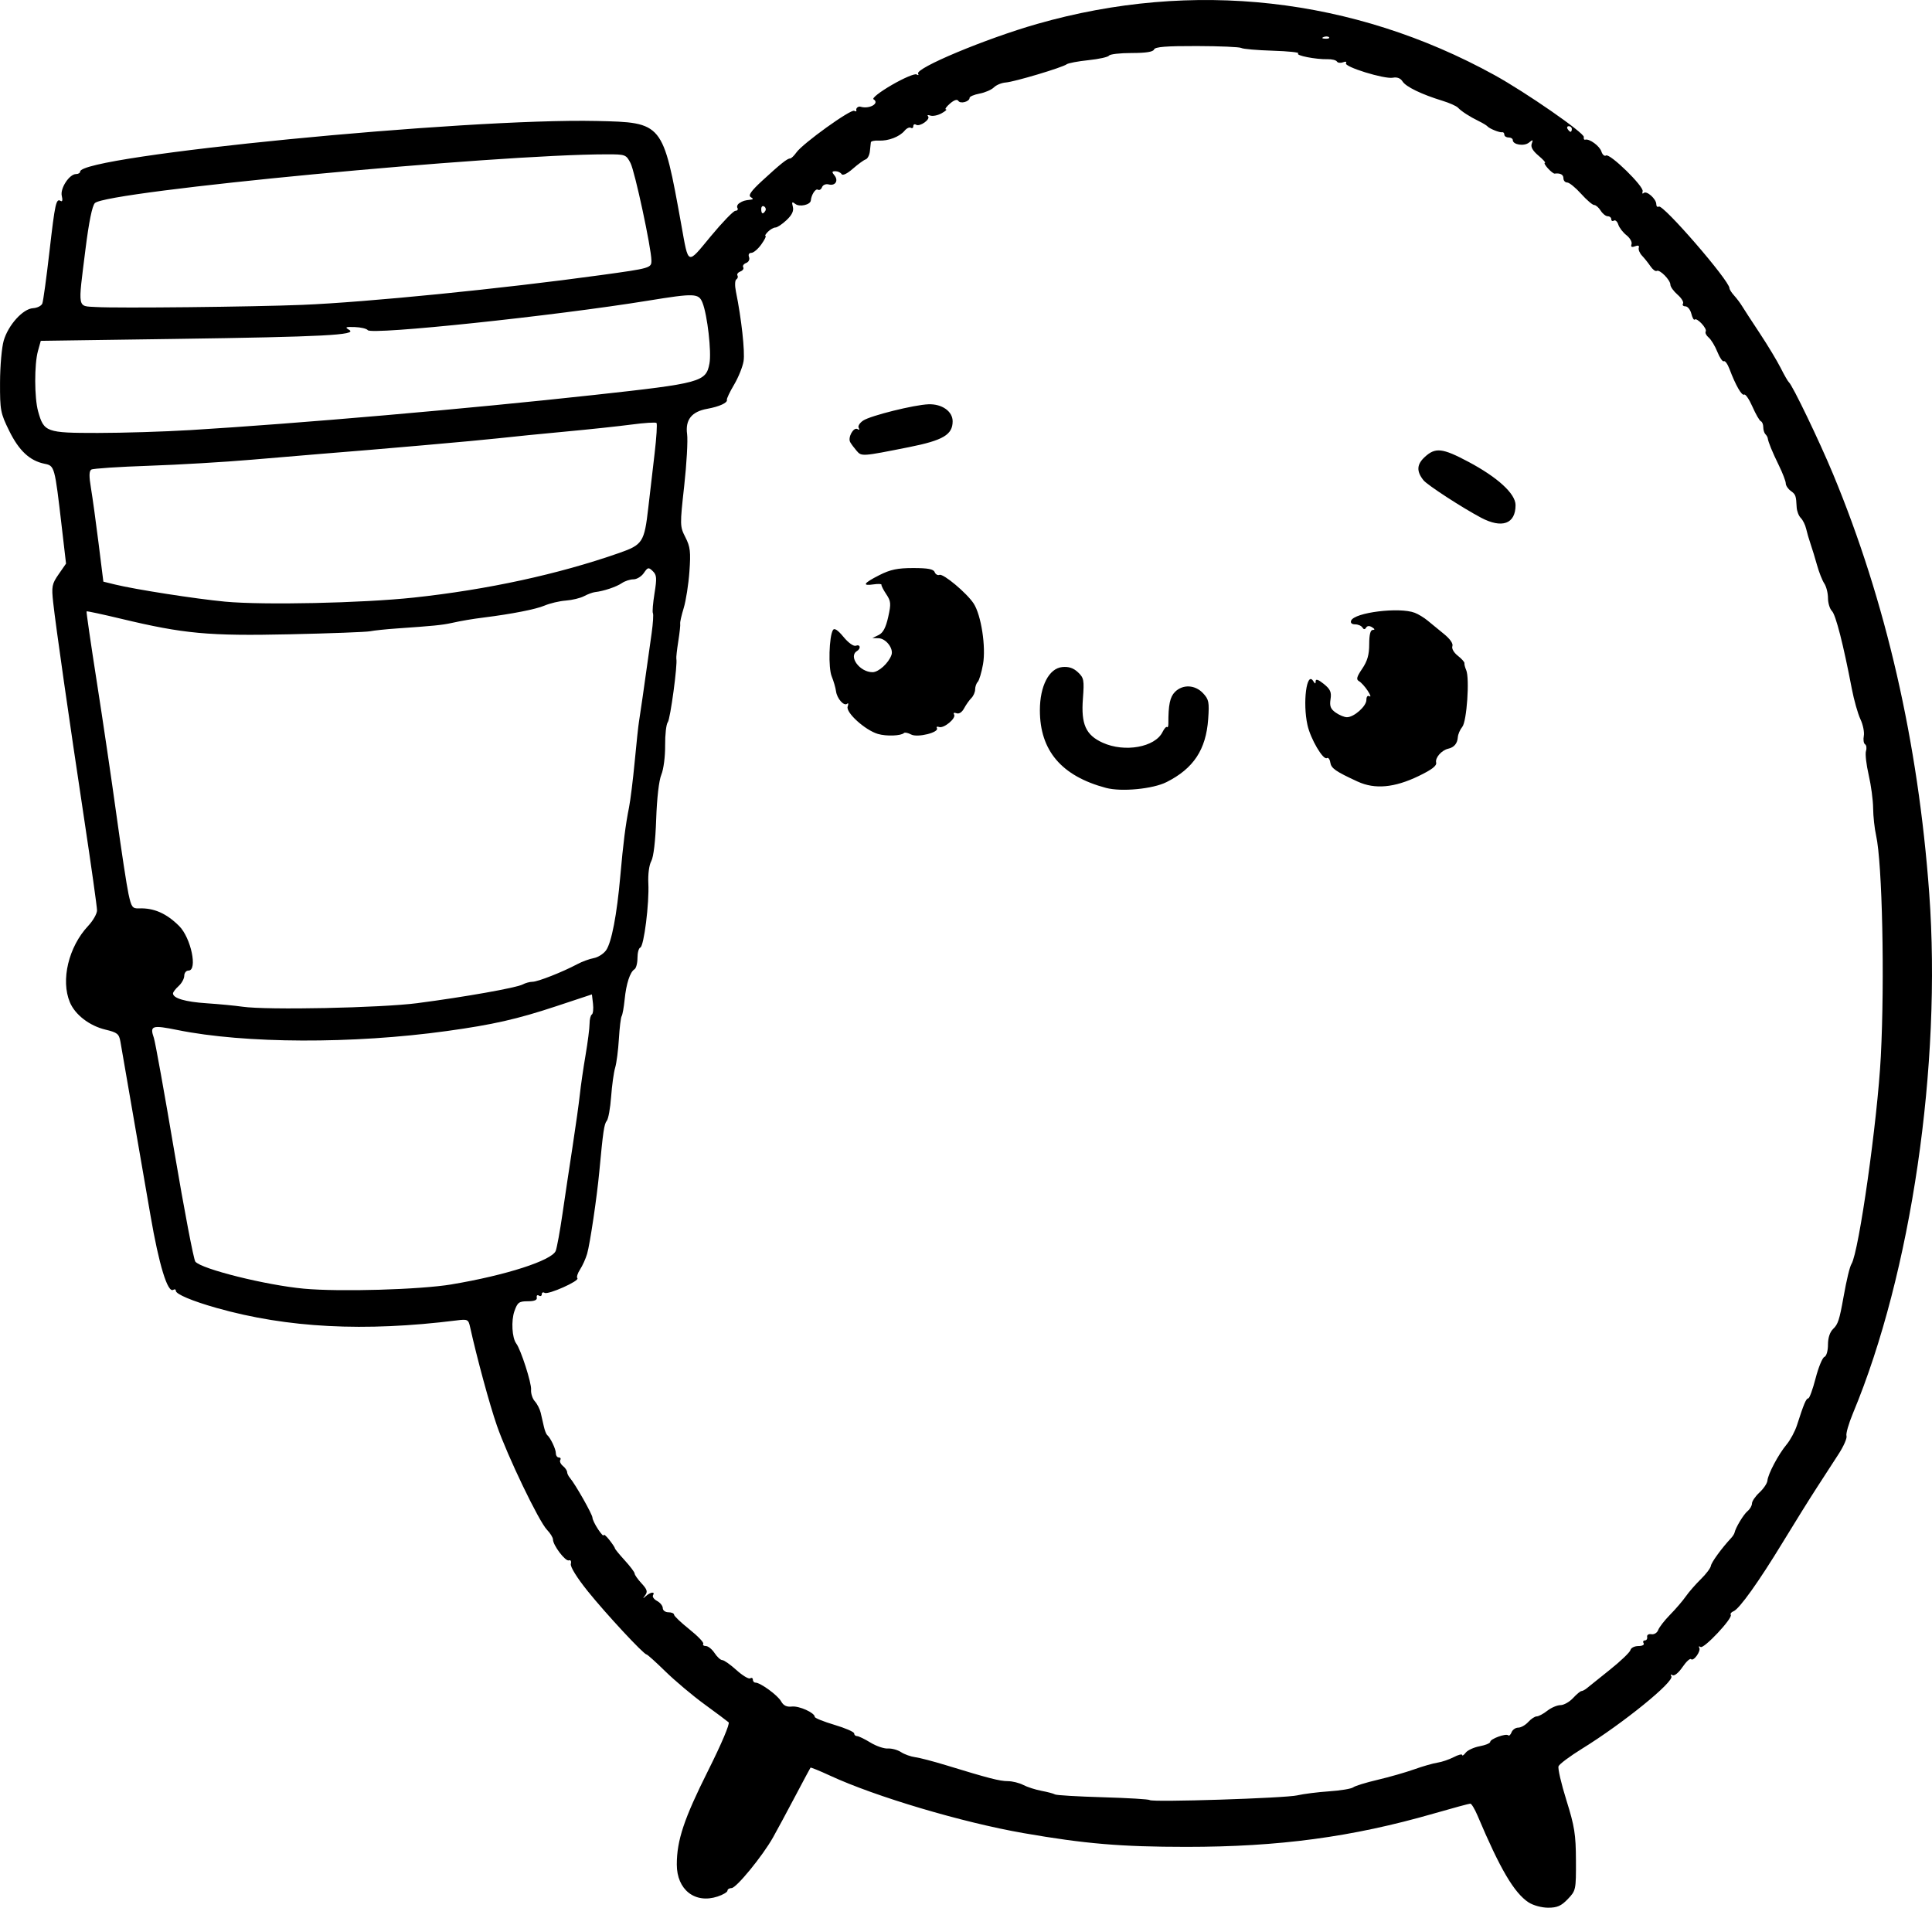 <?xml version="1.0" encoding="UTF-8" standalone="no"?>
<!-- Created with Inkscape (http://www.inkscape.org/) -->

<svg
   width="181.617mm"
   height="179.341mm"
   viewBox="0 0 181.617 179.341"
   version="1.1"
   id="svg5"
   xml:space="preserve"
   xmlns="http://www.w3.org/2000/svg"
   xmlns:svg="http://www.w3.org/2000/svg"><defs
     id="defs2" /><g
     id="layer1"
     transform="translate(-29.524,-65.654)"><path
       style="fill:#000000;stroke-width:0.265"
       d="m 173.226,244.498 c -1.367,-0.901 -2.681,-3.133 -4.807,-8.166 -0.261,-0.618 -0.567,-1.124 -0.678,-1.124 -0.112,0 -1.668,0.422 -3.458,0.937 -7.667,2.207 -14.527,3.129 -23.246,3.127 -6.143,-0.002 -9.524,-0.288 -15.298,-1.293 -5.753,-1.002 -13.915,-3.426 -18.175,-5.398 -0.984,-0.455 -1.816,-0.795 -1.849,-0.754 -0.033,0.041 -0.688,1.265 -1.456,2.72 -0.768,1.455 -1.698,3.182 -2.066,3.836 -0.984,1.748 -3.452,4.763 -3.898,4.763 -0.212,0 -0.385,0.11 -0.385,0.244 0,0.134 -0.417,0.382 -0.927,0.55 -2.127,0.702 -3.836,-0.638 -3.836,-3.008 0,-2.275 0.679,-4.309 2.951,-8.844 1.243,-2.481 2.058,-4.401 1.92,-4.525 -0.132,-0.118 -1.154,-0.881 -2.271,-1.696 -1.117,-0.815 -2.767,-2.202 -3.666,-3.082 -0.899,-0.88 -1.699,-1.6 -1.777,-1.6 -0.267,0 -3.828,-3.832 -5.532,-5.953 -1.017,-1.265 -1.655,-2.295 -1.587,-2.56 0.066,-0.255 -0.014,-0.395 -0.187,-0.331 -0.321,0.12 -1.491,-1.422 -1.491,-1.966 0,-0.179 -0.253,-0.588 -0.563,-0.91 -0.765,-0.793 -3.712,-6.924 -4.71,-9.799 -0.683,-1.967 -1.869,-6.328 -2.52,-9.267 -0.158,-0.713 -0.227,-0.747 -1.28,-0.615 -8.654,1.081 -15.912,0.704 -22.544,-1.172 -2.291,-0.648 -3.836,-1.299 -3.836,-1.615 0,-0.132 -0.108,-0.173 -0.241,-0.091 -0.527,0.326 -1.345,-2.344 -2.143,-6.997 -0.752,-4.379 -2.437,-14.121 -2.823,-16.319 -0.132,-0.749 -0.286,-0.874 -1.412,-1.144 -1.503,-0.361 -2.846,-1.394 -3.341,-2.57 -0.875,-2.079 -0.123,-5.219 1.718,-7.18 0.459,-0.488 0.834,-1.147 0.834,-1.464 0,-0.317 -0.539,-4.144 -1.197,-8.505 -1.445,-9.567 -2.677,-18.18 -2.924,-20.432 -0.165,-1.512 -0.121,-1.743 0.513,-2.657 l 0.694,-1.001 -0.401,-3.449 c -0.666,-5.726 -0.67,-5.743 -1.621,-5.937 -1.389,-0.284 -2.4,-1.226 -3.32,-3.095 -0.821,-1.668 -0.871,-1.931 -0.862,-4.554 0.005,-1.531 0.161,-3.3 0.346,-3.93 0.432,-1.472 1.807,-2.99 2.757,-3.046 0.394,-0.023 0.787,-0.22 0.872,-0.439 0.086,-0.218 0.386,-2.405 0.668,-4.86 0.529,-4.606 0.628,-5.049 1.064,-4.78 0.154,0.095 0.193,-0.094 0.099,-0.47 -0.177,-0.706 0.708,-2.061 1.346,-2.061 0.208,0 0.378,-0.105 0.378,-0.232 0,-1.488 36.176,-5.032 48.551,-4.757 6.24,0.139 6.221,0.117 7.96,9.751 0.699,3.874 0.523,3.804 2.768,1.092 1.085,-1.31 2.128,-2.39 2.318,-2.399 0.19,-0.009 0.278,-0.127 0.194,-0.263 -0.084,-0.135 -0.001,-0.342 0.183,-0.459 0.341,-0.217 0.478,-0.258 1.063,-0.324 0.26,-0.029 0.258,-0.083 -0.008,-0.252 -0.243,-0.154 0.059,-0.581 1.075,-1.517 1.727,-1.591 2.379,-2.112 2.632,-2.103 0.106,0.004 0.374,-0.252 0.596,-0.567 0.587,-0.839 5.131,-4.108 5.442,-3.915 0.146,0.09 0.232,0.065 0.192,-0.055 -0.062,-0.187 0.183,-0.394 0.39,-0.33 0.834,0.255 1.841,-0.321 1.226,-0.701 -0.162,-0.1 0.598,-0.694 1.728,-1.349 1.11,-0.643 2.153,-1.086 2.318,-0.984 0.165,0.102 0.23,0.072 0.145,-0.066 -0.315,-0.51 6.338,-3.293 11.186,-4.68 14.637,-4.186 29.731,-2.5 42.995,4.805 2.951,1.625 8.48,5.46 8.401,5.826 -0.036,0.167 0.023,0.278 0.132,0.247 0.393,-0.111 1.357,0.596 1.522,1.118 0.093,0.293 0.287,0.46 0.431,0.371 0.364,-0.225 3.583,2.918 3.444,3.364 -0.062,0.199 -0.017,0.273 0.1,0.163 0.271,-0.253 1.182,0.556 1.182,1.049 0,0.204 0.107,0.305 0.237,0.225 0.397,-0.245 6.642,6.969 6.642,7.673 0,0.113 0.198,0.424 0.44,0.691 0.242,0.267 0.569,0.701 0.728,0.964 0.158,0.263 0.909,1.417 1.668,2.563 0.759,1.147 1.652,2.628 1.984,3.29 0.333,0.663 0.679,1.265 0.77,1.337 0.329,0.263 2.861,5.527 4.144,8.615 4.968,11.959 8.008,25.204 9.044,39.407 1.179,16.169 -1.692,35.759 -7.164,48.886 -0.41,0.985 -0.686,1.947 -0.612,2.139 0.074,0.192 -0.258,0.957 -0.738,1.699 -0.479,0.743 -1.399,2.161 -2.043,3.153 -0.645,0.991 -2.077,3.29 -3.184,5.109 -2.292,3.768 -4.111,6.316 -4.659,6.526 -0.206,0.079 -0.321,0.232 -0.254,0.339 0.195,0.315 -2.523,3.209 -2.833,3.017 -0.156,-0.096 -0.215,-0.066 -0.133,0.067 0.19,0.307 -0.531,1.317 -0.769,1.078 -0.098,-0.098 -0.463,0.241 -0.811,0.754 -0.358,0.527 -0.759,0.853 -0.924,0.751 -0.167,-0.103 -0.217,-0.059 -0.117,0.102 0.307,0.496 -4.541,4.43 -8.386,6.805 -1.141,0.705 -2.14,1.45 -2.219,1.656 -0.079,0.206 0.255,1.645 0.741,3.198 0.765,2.444 0.886,3.205 0.896,5.65 0.011,2.772 -0.003,2.841 -0.766,3.638 -0.619,0.647 -0.996,0.812 -1.852,0.811 -0.604,-0.001 -1.404,-0.219 -1.826,-0.497 z m -21.738,-10.072 c 0.582,-0.134 1.93,-0.303 2.995,-0.376 1.065,-0.072 2.077,-0.241 2.249,-0.374 0.172,-0.134 1.205,-0.452 2.297,-0.708 1.091,-0.256 2.639,-0.699 3.44,-0.985 0.8,-0.286 1.784,-0.568 2.187,-0.628 0.402,-0.059 1.087,-0.292 1.521,-0.516 0.434,-0.225 0.793,-0.316 0.798,-0.203 0.005,0.113 0.153,0.015 0.331,-0.216 0.177,-0.232 0.769,-0.505 1.315,-0.607 0.546,-0.102 0.992,-0.288 0.992,-0.412 0,-0.28 1.486,-0.821 1.691,-0.616 0.082,0.082 0.224,-0.047 0.315,-0.286 0.092,-0.239 0.374,-0.435 0.627,-0.435 0.253,0 0.675,-0.238 0.939,-0.529 0.263,-0.291 0.623,-0.529 0.799,-0.529 0.176,0 0.623,-0.238 0.993,-0.529 0.37,-0.291 0.928,-0.529 1.239,-0.529 0.311,0 0.842,-0.298 1.179,-0.661 0.337,-0.364 0.694,-0.661 0.792,-0.661 0.099,0 0.323,-0.118 0.499,-0.261 0.176,-0.144 1.153,-0.928 2.172,-1.742 1.019,-0.814 1.891,-1.649 1.938,-1.855 0.047,-0.206 0.382,-0.374 0.743,-0.374 0.371,0 0.586,-0.115 0.494,-0.265 -0.09,-0.146 -0.037,-0.265 0.117,-0.265 0.154,0 0.25,-0.149 0.214,-0.331 -0.037,-0.186 0.139,-0.296 0.4,-0.252 0.26,0.044 0.543,-0.132 0.639,-0.397 0.095,-0.261 0.599,-0.909 1.121,-1.44 0.522,-0.53 1.186,-1.304 1.476,-1.72 0.29,-0.416 0.926,-1.145 1.413,-1.62 0.487,-0.476 0.912,-1.038 0.943,-1.25 0.049,-0.334 1.014,-1.66 1.898,-2.608 0.156,-0.167 0.302,-0.395 0.325,-0.505 0.1,-0.481 0.846,-1.718 1.226,-2.033 0.228,-0.189 0.414,-0.514 0.414,-0.721 0,-0.207 0.318,-0.672 0.706,-1.031 0.388,-0.36 0.724,-0.86 0.746,-1.112 0.056,-0.631 1.036,-2.478 1.805,-3.399 0.35,-0.42 0.789,-1.239 0.976,-1.821 0.636,-1.984 0.858,-2.514 1.059,-2.514 0.11,0 0.42,-0.847 0.688,-1.883 0.269,-1.036 0.64,-1.941 0.826,-2.013 0.193,-0.074 0.338,-0.566 0.338,-1.149 0,-0.652 0.179,-1.191 0.495,-1.493 0.449,-0.429 0.584,-0.847 0.966,-2.987 0.293,-1.643 0.582,-2.843 0.751,-3.115 0.696,-1.126 2.447,-13.517 2.756,-19.507 0.372,-7.205 0.138,-18.175 -0.444,-20.77 -0.147,-0.655 -0.272,-1.808 -0.279,-2.563 -0.006,-0.755 -0.195,-2.164 -0.419,-3.131 -0.224,-0.967 -0.338,-1.976 -0.254,-2.243 0.085,-0.267 0.046,-0.552 -0.086,-0.633 -0.132,-0.082 -0.185,-0.436 -0.117,-0.788 0.067,-0.352 -0.076,-1.057 -0.317,-1.567 -0.242,-0.51 -0.607,-1.802 -0.812,-2.872 -0.794,-4.15 -1.507,-6.94 -1.865,-7.298 -0.206,-0.206 -0.374,-0.756 -0.374,-1.222 0,-0.467 -0.156,-1.083 -0.347,-1.37 -0.191,-0.287 -0.496,-1.058 -0.678,-1.713 -0.182,-0.655 -0.455,-1.548 -0.606,-1.984 -0.151,-0.437 -0.342,-1.089 -0.423,-1.451 -0.082,-0.361 -0.308,-0.816 -0.502,-1.011 -0.195,-0.195 -0.369,-0.643 -0.387,-0.997 -0.058,-1.119 -0.089,-1.207 -0.562,-1.553 -0.255,-0.186 -0.463,-0.502 -0.463,-0.702 0,-0.2 -0.292,-0.961 -0.649,-1.691 -0.627,-1.282 -1,-2.195 -1.048,-2.562 -0.013,-0.097 -0.112,-0.266 -0.221,-0.375 -0.109,-0.109 -0.198,-0.407 -0.198,-0.661 0,-0.255 -0.102,-0.503 -0.227,-0.551 -0.125,-0.049 -0.479,-0.663 -0.787,-1.364 -0.308,-0.702 -0.659,-1.215 -0.779,-1.141 -0.224,0.138 -0.801,-0.867 -1.383,-2.408 -0.178,-0.471 -0.416,-0.799 -0.529,-0.729 -0.113,0.07 -0.387,-0.325 -0.608,-0.878 -0.221,-0.553 -0.59,-1.161 -0.819,-1.351 -0.229,-0.19 -0.354,-0.447 -0.278,-0.571 0.162,-0.262 -0.826,-1.327 -1.036,-1.117 -0.078,0.078 -0.22,-0.17 -0.315,-0.551 -0.096,-0.381 -0.347,-0.693 -0.558,-0.693 -0.211,0 -0.312,-0.116 -0.225,-0.257 0.087,-0.141 -0.144,-0.52 -0.514,-0.841 -0.37,-0.322 -0.672,-0.742 -0.672,-0.934 0,-0.446 -1.011,-1.468 -1.284,-1.299 -0.114,0.07 -0.377,-0.124 -0.586,-0.431 -0.208,-0.307 -0.565,-0.755 -0.792,-0.995 -0.227,-0.24 -0.366,-0.577 -0.309,-0.75 0.067,-0.201 -0.059,-0.252 -0.35,-0.14 -0.319,0.122 -0.418,0.064 -0.332,-0.196 0.068,-0.204 -0.147,-0.583 -0.477,-0.843 -0.33,-0.26 -0.676,-0.709 -0.768,-0.999 -0.092,-0.289 -0.277,-0.458 -0.413,-0.374 -0.135,0.083 -0.246,0.026 -0.246,-0.128 0,-0.154 -0.15,-0.28 -0.333,-0.28 -0.183,0 -0.482,-0.238 -0.664,-0.529 -0.182,-0.291 -0.457,-0.529 -0.612,-0.529 -0.155,0 -0.709,-0.476 -1.232,-1.058 -0.523,-0.582 -1.109,-1.058 -1.304,-1.058 -0.194,0 -0.353,-0.179 -0.353,-0.397 0,-0.349 -0.295,-0.505 -0.828,-0.439 -0.092,0.011 -0.378,-0.213 -0.636,-0.498 -0.258,-0.285 -0.382,-0.519 -0.276,-0.519 0.106,0 -0.167,-0.303 -0.607,-0.674 -0.545,-0.459 -0.747,-0.818 -0.632,-1.124 0.145,-0.388 0.109,-0.402 -0.265,-0.098 -0.451,0.367 -1.517,0.199 -1.517,-0.238 0,-0.136 -0.179,-0.247 -0.397,-0.247 -0.218,0 -0.397,-0.119 -0.397,-0.265 0,-0.146 -0.089,-0.246 -0.198,-0.223 -0.238,0.05 -1.203,-0.337 -1.389,-0.557 -0.073,-0.086 -0.43,-0.303 -0.794,-0.48 -0.879,-0.43 -1.646,-0.924 -1.978,-1.275 -0.149,-0.157 -0.806,-0.45 -1.461,-0.65 -1.954,-0.598 -3.436,-1.315 -3.748,-1.815 -0.19,-0.304 -0.511,-0.428 -0.909,-0.352 -0.795,0.152 -4.616,-1.029 -4.409,-1.363 0.089,-0.145 -0.029,-0.183 -0.275,-0.089 -0.237,0.091 -0.497,0.06 -0.577,-0.07 -0.08,-0.129 -0.471,-0.227 -0.868,-0.217 -1.119,0.029 -3.074,-0.357 -2.769,-0.546 0.15,-0.093 -0.93,-0.207 -2.4,-0.253 -1.47,-0.046 -2.797,-0.161 -2.95,-0.256 -0.152,-0.095 -2.032,-0.177 -4.176,-0.182 -2.891,-0.008 -3.932,0.076 -4.027,0.322 -0.086,0.225 -0.763,0.332 -2.104,0.332 -1.087,0 -2.045,0.11 -2.128,0.244 -0.083,0.134 -0.953,0.327 -1.934,0.429 -0.981,0.102 -1.902,0.276 -2.048,0.387 -0.396,0.302 -4.922,1.655 -5.73,1.712 -0.386,0.028 -0.887,0.234 -1.111,0.459 -0.225,0.225 -0.832,0.488 -1.348,0.585 -0.516,0.097 -0.939,0.277 -0.939,0.4 0,0.358 -0.866,0.591 -1.056,0.284 -0.11,-0.178 -0.397,-0.085 -0.789,0.256 -0.339,0.294 -0.509,0.539 -0.378,0.544 0.131,0.005 -0.053,0.171 -0.409,0.368 -0.356,0.197 -0.833,0.293 -1.058,0.213 -0.226,-0.08 -0.322,-0.048 -0.213,0.071 0.255,0.281 -0.776,1.008 -1.123,0.793 -0.145,-0.09 -0.264,-0.03 -0.264,0.133 0,0.163 -0.106,0.231 -0.235,0.151 -0.129,-0.08 -0.392,0.045 -0.584,0.277 -0.472,0.569 -1.536,0.976 -2.422,0.927 -0.4,-0.022 -0.738,0.051 -0.75,0.162 -0.012,0.111 -0.053,0.494 -0.092,0.851 -0.038,0.356 -0.219,0.698 -0.4,0.758 -0.182,0.061 -0.726,0.458 -1.21,0.882 -0.526,0.461 -0.947,0.662 -1.048,0.499 -0.093,-0.15 -0.355,-0.273 -0.583,-0.273 -0.332,0 -0.351,0.076 -0.094,0.385 0.413,0.498 0.089,1.02 -0.532,0.858 -0.273,-0.071 -0.546,0.041 -0.63,0.258 -0.081,0.211 -0.255,0.318 -0.386,0.237 -0.221,-0.137 -0.615,0.461 -0.668,1.013 -0.039,0.41 -1.062,0.638 -1.458,0.325 -0.307,-0.243 -0.35,-0.194 -0.232,0.264 0.101,0.393 -0.077,0.771 -0.592,1.257 -0.405,0.382 -0.875,0.695 -1.044,0.695 -0.169,0 -0.486,0.179 -0.704,0.397 -0.218,0.218 -0.321,0.397 -0.228,0.397 0.093,0 -0.085,0.357 -0.396,0.794 -0.311,0.437 -0.732,0.794 -0.936,0.794 -0.22,0 -0.309,0.161 -0.219,0.395 0.086,0.225 -0.03,0.464 -0.271,0.557 -0.233,0.089 -0.356,0.27 -0.275,0.401 0.081,0.131 -0.038,0.31 -0.265,0.397 -0.227,0.087 -0.351,0.257 -0.277,0.377 0.074,0.12 0.027,0.286 -0.106,0.368 -0.135,0.084 -0.152,0.584 -0.038,1.143 0.519,2.535 0.862,5.663 0.719,6.545 -0.087,0.534 -0.488,1.528 -0.891,2.208 -0.404,0.68 -0.708,1.322 -0.677,1.427 0.081,0.276 -0.716,0.639 -1.858,0.845 -1.455,0.263 -2.064,1.031 -1.882,2.377 0.081,0.597 -0.042,2.789 -0.273,4.871 -0.41,3.703 -0.408,3.808 0.114,4.83 0.456,0.893 0.51,1.362 0.376,3.226 -0.086,1.2 -0.328,2.743 -0.538,3.43 -0.21,0.687 -0.358,1.342 -0.329,1.455 0.029,0.114 -0.052,0.861 -0.179,1.662 -0.127,0.8 -0.209,1.543 -0.182,1.651 0.127,0.514 -0.568,5.665 -0.804,5.955 -0.148,0.182 -0.26,1.165 -0.251,2.185 0.01,1.039 -0.147,2.248 -0.356,2.748 -0.225,0.54 -0.417,2.2 -0.485,4.193 -0.069,2.036 -0.246,3.542 -0.461,3.933 -0.203,0.369 -0.319,1.241 -0.276,2.089 0.095,1.869 -0.414,5.926 -0.758,6.041 -0.145,0.049 -0.264,0.488 -0.264,0.977 0,0.489 -0.126,0.967 -0.281,1.062 -0.419,0.259 -0.777,1.358 -0.925,2.843 -0.072,0.727 -0.198,1.43 -0.28,1.562 -0.082,0.132 -0.199,1.098 -0.261,2.146 -0.062,1.048 -0.219,2.263 -0.35,2.699 -0.131,0.437 -0.302,1.667 -0.38,2.735 -0.078,1.068 -0.261,2.084 -0.407,2.26 -0.249,0.301 -0.349,0.976 -0.705,4.795 -0.224,2.398 -0.873,6.773 -1.143,7.705 -0.132,0.454 -0.431,1.119 -0.665,1.476 -0.234,0.357 -0.348,0.728 -0.252,0.824 0.242,0.242 -2.749,1.577 -3.079,1.374 -0.147,-0.091 -0.268,-0.033 -0.268,0.13 0,0.163 -0.122,0.22 -0.271,0.128 -0.149,-0.092 -0.238,-0.01 -0.198,0.183 0.049,0.237 -0.225,0.35 -0.851,0.35 -0.817,2.5e-4 -0.961,0.107 -1.25,0.926 -0.318,0.902 -0.228,2.51 0.17,3.043 0.434,0.58 1.445,3.723 1.395,4.334 -0.03,0.358 0.129,0.852 0.352,1.099 0.223,0.247 0.472,0.733 0.553,1.08 0.081,0.347 0.214,0.929 0.296,1.293 0.082,0.364 0.22,0.721 0.307,0.794 0.312,0.26 0.82,1.323 0.82,1.716 0,0.22 0.126,0.4 0.28,0.4 0.154,0 0.215,0.106 0.135,0.235 -0.08,0.129 0.032,0.382 0.249,0.562 0.217,0.18 0.394,0.436 0.394,0.57 0,0.134 0.123,0.387 0.273,0.563 0.502,0.586 2.108,3.422 2.11,3.725 10e-4,0.164 0.238,0.656 0.527,1.092 0.289,0.437 0.526,0.688 0.527,0.56 0.001,-0.129 0.24,0.069 0.531,0.439 0.291,0.37 0.529,0.728 0.529,0.796 0,0.068 0.417,0.578 0.926,1.134 0.509,0.556 0.926,1.112 0.926,1.235 0,0.123 0.293,0.54 0.651,0.926 0.522,0.563 0.59,0.783 0.343,1.113 -0.256,0.343 -0.246,0.356 0.064,0.08 0.435,-0.388 0.895,-0.443 0.67,-0.079 -0.085,0.138 0.086,0.381 0.381,0.538 0.295,0.158 0.537,0.462 0.537,0.675 0,0.213 0.238,0.388 0.529,0.388 0.291,0 0.529,0.101 0.529,0.225 0,0.124 0.648,0.742 1.439,1.374 0.792,0.632 1.38,1.245 1.307,1.362 -0.073,0.118 0.04,0.214 0.25,0.214 0.21,0 0.577,0.298 0.815,0.661 0.238,0.364 0.565,0.661 0.726,0.661 0.161,0 0.758,0.421 1.328,0.935 0.569,0.514 1.149,0.864 1.289,0.778 0.14,-0.086 0.254,-0.031 0.254,0.123 0,0.154 0.111,0.28 0.246,0.28 0.464,0 2.094,1.19 2.41,1.759 0.222,0.4 0.521,0.545 1.012,0.49 0.684,-0.077 2.152,0.585 2.152,0.972 0,0.108 0.833,0.445 1.852,0.748 1.019,0.303 1.852,0.666 1.852,0.805 0,0.139 0.121,0.253 0.27,0.253 0.148,0 0.714,0.273 1.257,0.606 0.543,0.333 1.282,0.586 1.642,0.562 0.36,-0.024 0.916,0.127 1.236,0.337 0.319,0.209 0.917,0.424 1.329,0.477 0.412,0.053 1.701,0.389 2.865,0.745 4.062,1.244 5.079,1.506 5.844,1.508 0.424,7.9e-4 1.079,0.163 1.457,0.36 0.377,0.197 1.15,0.445 1.718,0.552 0.567,0.106 1.136,0.258 1.263,0.336 0.127,0.079 2.152,0.198 4.5,0.266 2.348,0.068 4.328,0.187 4.401,0.264 0.211,0.225 12.722,-0.175 13.891,-0.444 z m -17.992,-94.703 c -4.182,-1.113 -6.218,-3.502 -6.218,-7.298 0,-2.279 0.859,-3.941 2.099,-4.062 0.611,-0.06 1.051,0.085 1.48,0.488 0.559,0.525 0.598,0.733 0.466,2.479 -0.183,2.414 0.27,3.422 1.86,4.144 2.065,0.937 4.921,0.427 5.625,-1.006 0.161,-0.327 0.35,-0.535 0.421,-0.464 0.071,0.071 0.129,-0.078 0.128,-0.332 -0.007,-1.757 0.149,-2.502 0.622,-2.975 0.729,-0.729 1.887,-0.676 2.636,0.122 0.548,0.584 0.598,0.837 0.483,2.447 -0.205,2.862 -1.378,4.633 -3.912,5.91 -1.287,0.649 -4.239,0.932 -5.689,0.547 z m 23.661,-0.591 c -2.097,-0.968 -2.493,-1.245 -2.58,-1.806 -0.047,-0.304 -0.191,-0.486 -0.321,-0.406 -0.35,0.216 -1.533,-1.799 -1.823,-3.104 -0.466,-2.101 -0.075,-5.108 0.538,-4.14 0.185,0.292 0.228,0.293 0.232,0.008 0.003,-0.231 0.263,-0.141 0.764,0.265 0.619,0.501 0.736,0.769 0.633,1.44 -0.1,0.649 0.005,0.917 0.49,1.257 0.339,0.238 0.813,0.432 1.052,0.432 0.665,0 1.829,-1.032 1.829,-1.622 0,-0.316 0.116,-0.454 0.292,-0.345 0.161,0.099 0.086,-0.135 -0.167,-0.52 -0.252,-0.385 -0.621,-0.791 -0.818,-0.901 -0.286,-0.16 -0.224,-0.4 0.299,-1.17 0.487,-0.717 0.659,-1.318 0.659,-2.306 0,-0.891 0.11,-1.338 0.331,-1.341 0.224,-0.003 0.204,-0.084 -0.059,-0.251 -0.249,-0.158 -0.452,-0.146 -0.562,0.032 -0.119,0.193 -0.228,0.189 -0.353,-0.014 -0.1,-0.161 -0.408,-0.293 -0.686,-0.293 -0.306,0 -0.453,-0.136 -0.373,-0.344 0.297,-0.774 4.541,-1.3 5.986,-0.742 0.337,0.13 0.877,0.458 1.2,0.728 0.323,0.27 1.014,0.836 1.535,1.257 0.581,0.47 0.89,0.915 0.8,1.151 -0.085,0.222 0.131,0.604 0.511,0.902 0.362,0.285 0.642,0.6 0.621,0.701 -0.02,0.101 0.054,0.39 0.165,0.644 0.337,0.771 0.059,4.83 -0.367,5.342 -0.21,0.253 -0.399,0.692 -0.419,0.976 -0.043,0.585 -0.348,0.95 -0.897,1.074 -0.628,0.142 -1.25,0.854 -1.141,1.304 0.073,0.304 -0.399,0.667 -1.654,1.272 -2.268,1.094 -4.107,1.261 -5.713,0.52 z m -45.103,-4.481 c -1.203,-0.353 -3.044,-2.02 -2.846,-2.575 0.089,-0.249 0.07,-0.369 -0.044,-0.267 -0.296,0.267 -0.959,-0.476 -1.051,-1.177 -0.043,-0.328 -0.225,-0.953 -0.404,-1.39 -0.332,-0.811 -0.252,-3.762 0.119,-4.362 0.132,-0.213 0.454,-0.002 0.991,0.65 0.459,0.557 0.95,0.906 1.16,0.826 0.417,-0.16 0.5,0.258 0.1,0.505 -0.822,0.508 0.27,1.984 1.468,1.984 0.572,0 1.511,-0.856 1.78,-1.623 0.212,-0.605 -0.517,-1.548 -1.212,-1.57 l -0.58,-0.018 0.584,-0.282 c 0.415,-0.201 0.675,-0.689 0.899,-1.689 0.281,-1.254 0.261,-1.487 -0.18,-2.147 -0.272,-0.407 -0.476,-0.808 -0.452,-0.891 0.024,-0.083 -0.307,-0.099 -0.735,-0.036 -1.129,0.166 -0.958,-0.11 0.536,-0.868 1.035,-0.525 1.711,-0.666 3.183,-0.666 1.381,0 1.907,0.099 2.015,0.38 0.08,0.209 0.285,0.327 0.456,0.261 0.361,-0.139 2.567,1.71 3.208,2.688 0.711,1.084 1.174,4.088 0.882,5.718 -0.138,0.772 -0.361,1.517 -0.496,1.655 -0.134,0.138 -0.244,0.457 -0.244,0.709 0,0.252 -0.16,0.617 -0.355,0.812 -0.195,0.195 -0.502,0.63 -0.682,0.965 -0.199,0.372 -0.479,0.552 -0.717,0.461 -0.225,-0.086 -0.32,-0.036 -0.224,0.119 0.217,0.35 -0.962,1.333 -1.409,1.175 -0.189,-0.067 -0.283,-0.021 -0.207,0.101 0.249,0.403 -1.825,0.922 -2.418,0.605 -0.293,-0.157 -0.597,-0.221 -0.675,-0.143 -0.273,0.273 -1.654,0.324 -2.452,0.089 z m 56.684,-20.336 c -1.78,-0.943 -5.038,-3.063 -5.397,-3.51 -0.674,-0.84 -0.642,-1.486 0.105,-2.179 1.007,-0.934 1.66,-0.864 4.116,0.442 2.759,1.467 4.431,3.003 4.431,4.069 0,1.771 -1.27,2.231 -3.255,1.179 z m -58.689,-6.284 c -0.23,-0.267 -0.501,-0.631 -0.602,-0.81 -0.249,-0.438 0.32,-1.456 0.688,-1.229 0.172,0.106 0.218,0.06 0.111,-0.113 -0.1,-0.162 0.092,-0.473 0.427,-0.693 0.704,-0.461 4.776,-1.475 6.128,-1.526 1.267,-0.048 2.276,0.66 2.276,1.597 0,1.262 -0.892,1.791 -4.101,2.431 -4.445,0.886 -4.458,0.887 -4.926,0.343 z m -38.069,78.362 c 5.087,-0.848 9.445,-2.253 9.786,-3.154 0.115,-0.303 0.399,-1.86 0.631,-3.461 0.233,-1.601 0.661,-4.458 0.953,-6.35 0.291,-1.892 0.599,-4.094 0.683,-4.895 0.085,-0.8 0.324,-2.453 0.533,-3.673 0.208,-1.22 0.379,-2.552 0.379,-2.961 0,-0.409 0.096,-0.803 0.213,-0.875 0.117,-0.072 0.167,-0.527 0.111,-1.011 l -0.103,-0.879 -3.352,1.111 c -3.674,1.217 -5.942,1.732 -10.282,2.333 -8.852,1.225 -18.985,1.188 -25.317,-0.094 -2.416,-0.489 -2.627,-0.418 -2.224,0.753 0.126,0.367 0.991,5.17 1.921,10.673 0.931,5.503 1.819,10.159 1.975,10.347 0.583,0.702 6.649,2.213 10.203,2.541 3.37,0.311 10.921,0.092 13.891,-0.403 z m -3.175,-26.443 c 4.403,-0.573 9.283,-1.44 9.852,-1.75 0.253,-0.138 0.669,-0.251 0.926,-0.252 0.495,-0.001 2.825,-0.918 4.201,-1.652 0.453,-0.242 1.153,-0.5 1.555,-0.572 0.402,-0.073 0.924,-0.405 1.16,-0.739 0.514,-0.725 1.015,-3.338 1.335,-6.958 0.275,-3.118 0.495,-4.849 0.823,-6.481 0.131,-0.655 0.372,-2.599 0.534,-4.319 0.162,-1.721 0.34,-3.388 0.396,-3.704 0.09,-0.512 0.463,-3.116 1.195,-8.35 0.13,-0.929 0.183,-1.774 0.118,-1.879 -0.065,-0.105 0.003,-0.942 0.151,-1.861 0.231,-1.433 0.208,-1.73 -0.164,-2.089 -0.397,-0.384 -0.468,-0.369 -0.839,0.176 -0.223,0.327 -0.662,0.595 -0.976,0.595 -0.314,0 -0.805,0.161 -1.092,0.357 -0.514,0.352 -1.717,0.755 -2.517,0.843 -0.224,0.025 -0.69,0.196 -1.035,0.381 -0.345,0.185 -1.114,0.371 -1.709,0.415 -0.595,0.043 -1.5,0.257 -2.012,0.475 -0.81,0.345 -3.066,0.787 -5.684,1.116 -1.125,0.141 -2.074,0.302 -3.069,0.521 -0.864,0.19 -1.703,0.273 -5.12,0.51 -1.011,0.07 -2.142,0.188 -2.514,0.263 -0.371,0.075 -3.777,0.203 -7.568,0.286 -7.634,0.167 -9.937,-0.045 -15.855,-1.463 -1.743,-0.418 -3.199,-0.73 -3.235,-0.694 -0.036,0.036 0.399,3.035 0.967,6.664 0.568,3.629 1.401,9.278 1.852,12.552 0.451,3.274 0.955,6.579 1.121,7.343 0.271,1.253 0.368,1.387 0.986,1.364 1.398,-0.053 2.58,0.466 3.776,1.656 1.113,1.108 1.759,4.189 0.878,4.189 -0.218,0 -0.397,0.22 -0.397,0.488 0,0.268 -0.238,0.704 -0.529,0.967 -0.291,0.263 -0.529,0.575 -0.529,0.693 0,0.455 1.158,0.795 3.164,0.927 1.15,0.076 2.664,0.221 3.366,0.322 2.317,0.334 13.003,0.115 16.489,-0.339 z m -0.397,-38.118 c 6.943,-0.747 13.586,-2.189 19.315,-4.192 2.217,-0.775 2.373,-1.018 2.745,-4.273 0.15,-1.31 0.416,-3.602 0.593,-5.094 0.176,-1.492 0.256,-2.778 0.177,-2.857 -0.079,-0.079 -1.14,-0.012 -2.358,0.15 -1.218,0.161 -4.001,0.458 -6.183,0.659 -2.183,0.201 -5.04,0.487 -6.35,0.634 -2.039,0.229 -11.153,1.029 -16.801,1.475 -0.946,0.075 -3.803,0.315 -6.35,0.535 -2.547,0.22 -6.915,0.477 -9.709,0.572 -2.793,0.095 -5.213,0.255 -5.377,0.357 -0.215,0.133 -0.225,0.618 -0.035,1.745 0.145,0.858 0.466,3.187 0.714,5.175 l 0.451,3.615 1.091,0.268 c 1.894,0.465 7.602,1.354 10.351,1.612 3.607,0.338 12.899,0.138 17.727,-0.381 z m -21.034,-15.744 c 10.222,-0.621 26.131,-2.005 37.998,-3.305 10.077,-1.104 10.519,-1.224 10.845,-2.962 0.202,-1.077 -0.195,-4.549 -0.652,-5.702 -0.357,-0.9 -0.725,-0.915 -5.124,-0.2 -8.836,1.435 -26.009,3.242 -26.346,2.772 -0.101,-0.141 -0.649,-0.272 -1.218,-0.291 -0.882,-0.029 -0.96,0.01 -0.529,0.265 0.816,0.482 -2.441,0.652 -16.36,0.85 l -12.631,0.18 -0.266,0.957 c -0.348,1.253 -0.34,4.394 0.015,5.67 0.543,1.955 0.759,2.034 5.604,2.032 2.365,-7.9e-4 6.264,-0.121 8.665,-0.267 z m 10.583,-11.775 c 5.992,-0.244 18.753,-1.516 28.046,-2.797 4.696,-0.647 4.764,-0.667 4.757,-1.384 -0.011,-1.168 -1.555,-8.357 -1.966,-9.151 -0.41,-0.793 -0.481,-0.82 -2.203,-0.819 -10.504,7.94e-4 -47.043,3.478 -48.146,4.582 -0.254,0.254 -0.563,1.765 -0.883,4.321 -0.72,5.758 -0.798,5.341 1.014,5.452 1.949,0.12 14.722,-0.014 19.381,-0.204 z m 43.513,-8.841 c 0.084,-0.135 0.031,-0.321 -0.117,-0.412 -0.148,-0.091 -0.269,0.019 -0.269,0.246 0,0.465 0.159,0.533 0.386,0.166 z m 75.814,-7.691 c 0,-0.146 -0.126,-0.265 -0.28,-0.265 -0.154,0 -0.207,0.119 -0.117,0.265 0.09,0.146 0.216,0.265 0.28,0.265 0.064,0 0.117,-0.119 0.117,-0.265 z m -22.826,-8.627 c -0.088,-0.088 -0.316,-0.097 -0.507,-0.021 -0.211,0.084 -0.148,0.147 0.16,0.16 0.279,0.011 0.435,-0.051 0.347,-0.139 z"
       id="path1773" /></g></svg>
